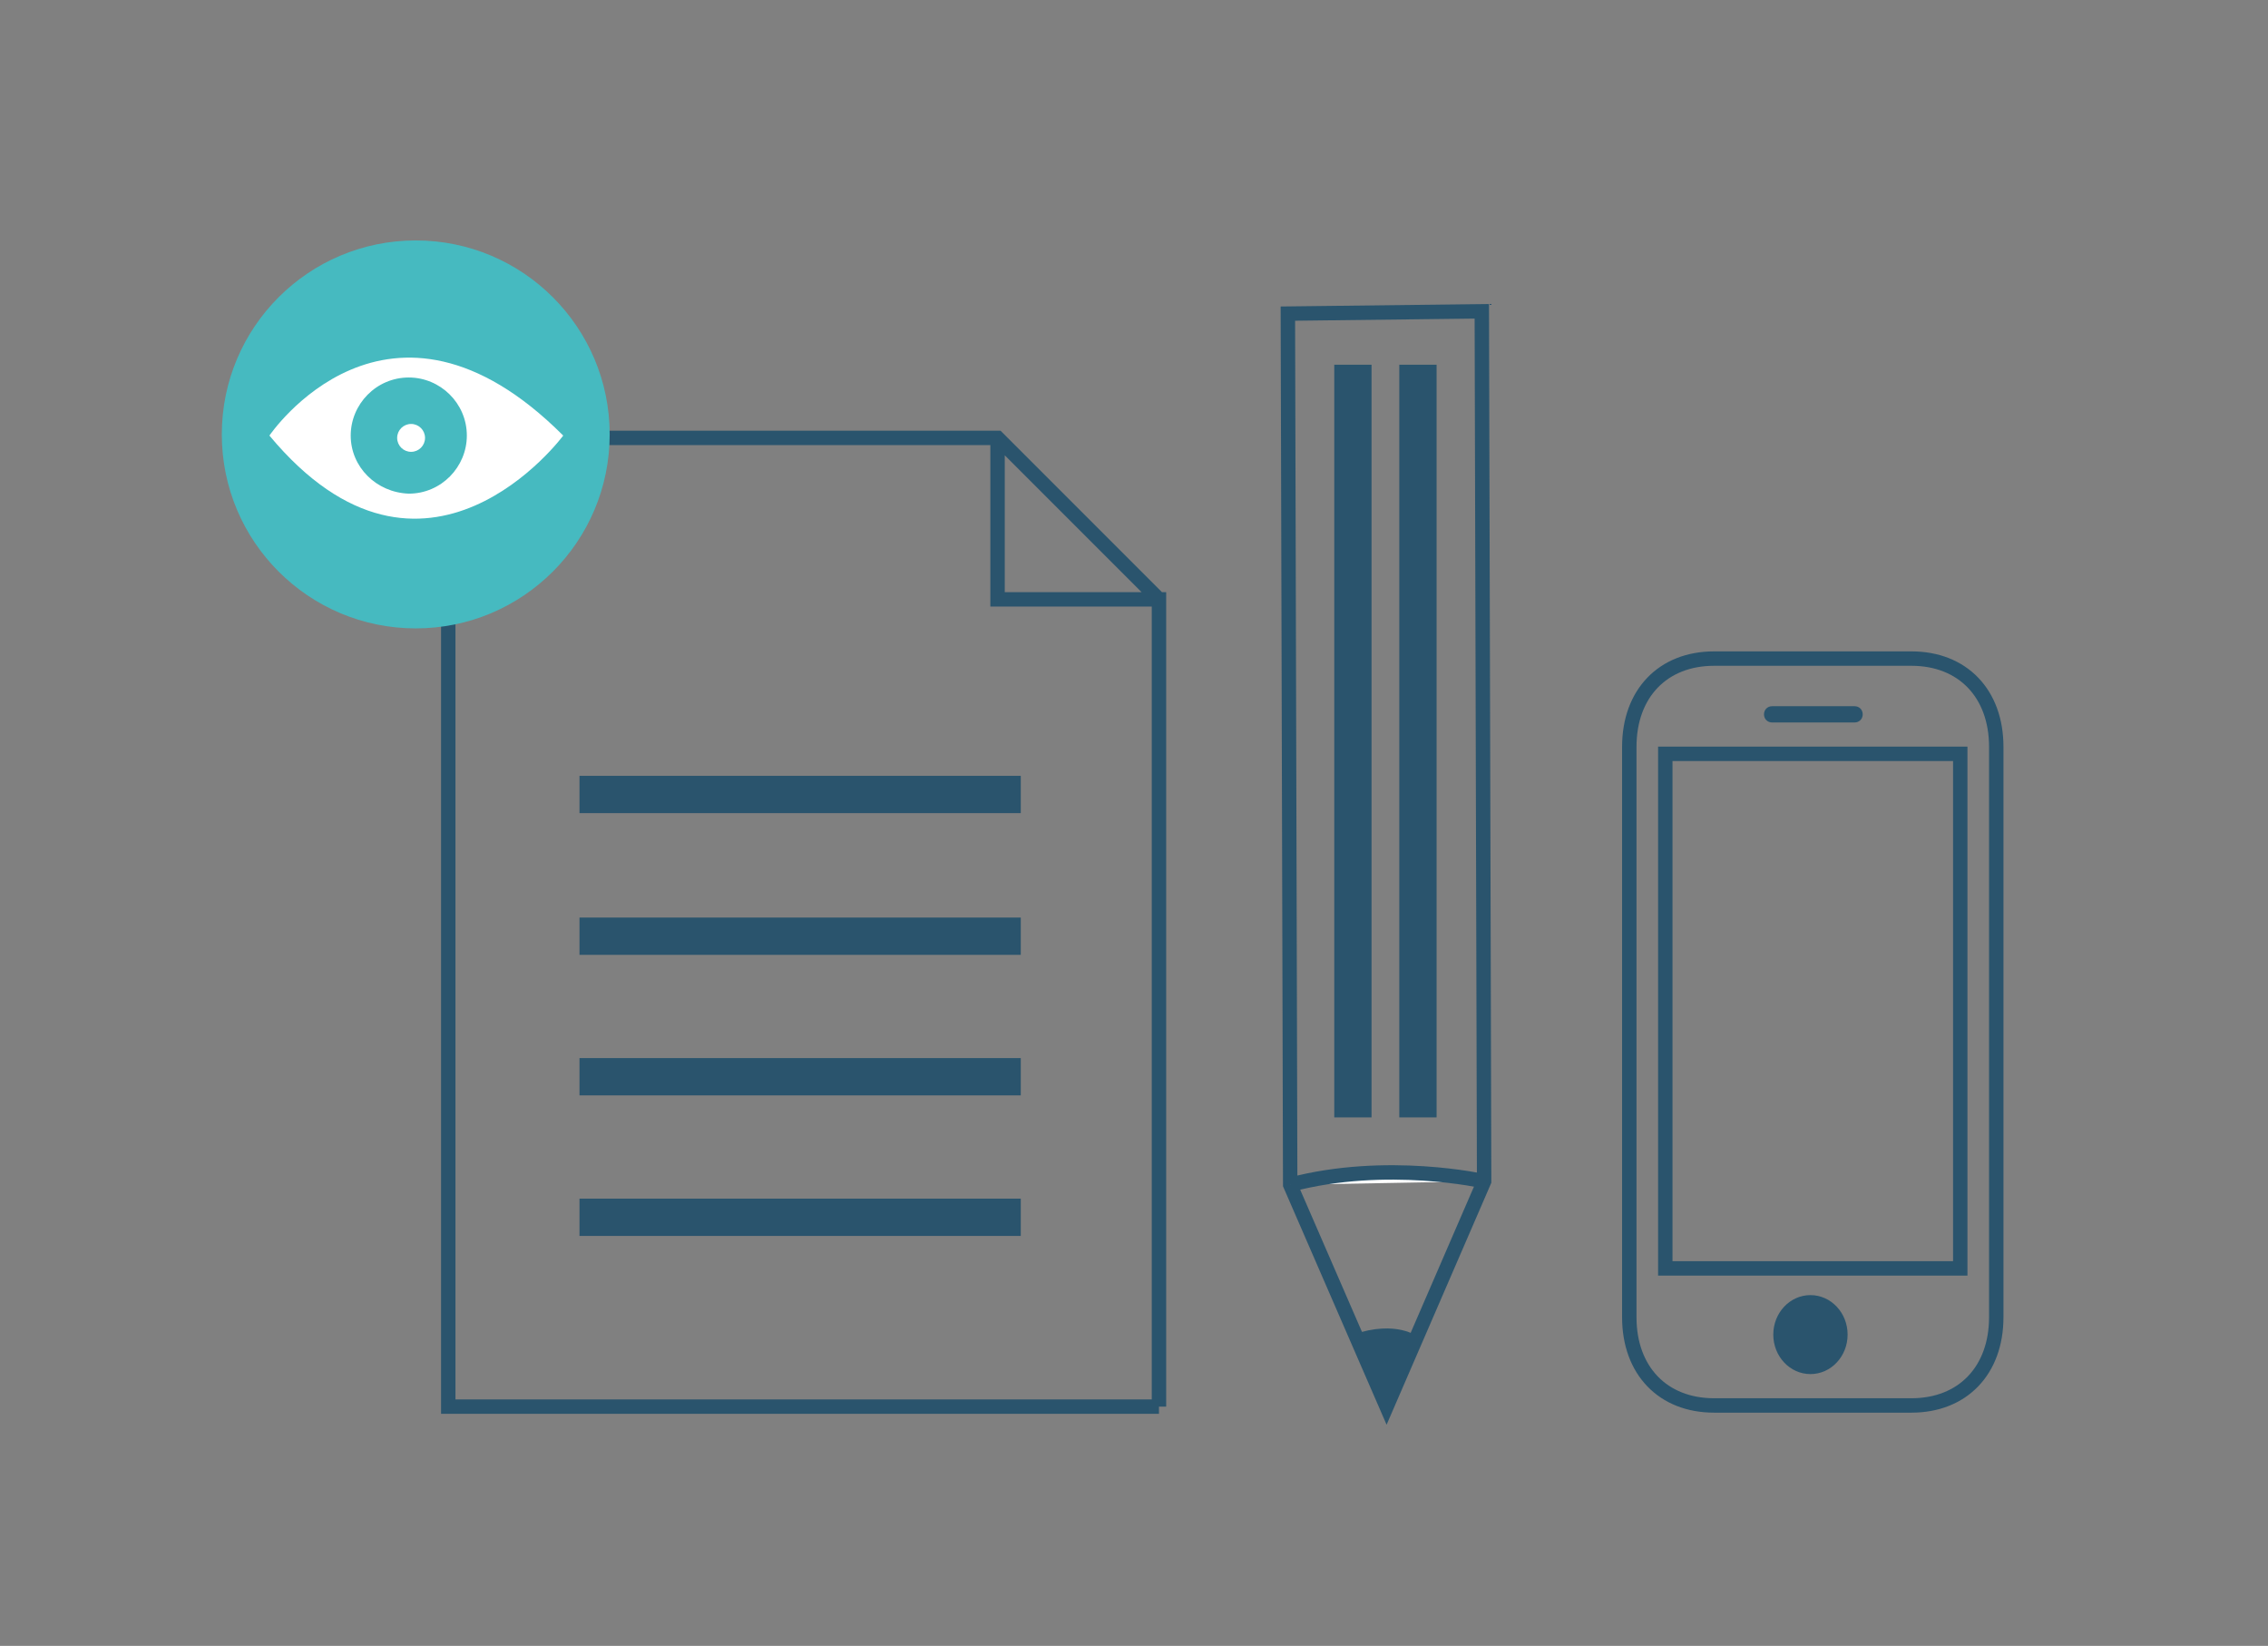 <?xml version="1.0" encoding="utf-8"?>
<!-- Generator: Adobe Illustrator 18.1.1, SVG Export Plug-In . SVG Version: 6.00 Build 0)  -->
<!DOCTYPE svg PUBLIC "-//W3C//DTD SVG 1.1//EN" "http://www.w3.org/Graphics/SVG/1.1/DTD/svg11.dtd">
<svg version="1.1" id="Layer_1" xmlns="http://www.w3.org/2000/svg" xmlns:xlink="http://www.w3.org/1999/xlink" x="0px" y="0px"
	 viewBox="1322 379.1 195.3 141.7" enable-background="new 1322 379.1 195.3 141.7" xml:space="preserve">
<rect x="1322" y="379.1" width="195.3" height="141.7" fill="#808080" stroke="none"/>
<g>
	<g>
		<polyline fill="none" stroke="#2A546D" stroke-width="1.241" stroke-miterlimit="10" points="1407.9,416.8 1407.9,430.7 
			1421.8,430.7 1421.8,500.2 1421.8,430.7 1407.9,416.8 1360.6,416.8 1360.6,500.2 1421.8,500.2 		"/>
		
			<line fill="none" stroke="#2A546D" stroke-width="3.21" stroke-miterlimit="10" x1="1371.9" y1="447.5" x2="1409.9" y2="447.5"/>
		
			<line fill="none" stroke="#2A546D" stroke-width="3.21" stroke-miterlimit="10" x1="1371.9" y1="459.7" x2="1409.9" y2="459.7"/>
		
			<line fill="none" stroke="#2A546D" stroke-width="3.21" stroke-miterlimit="10" x1="1371.9" y1="471.8" x2="1409.9" y2="471.8"/>
		
			<line fill="none" stroke="#2A546D" stroke-width="3.21" stroke-miterlimit="10" x1="1371.9" y1="483.9" x2="1409.9" y2="483.9"/>
		<g>
			<g>
				<polygon fill="none" stroke="#2A546D" stroke-width="1.241" stroke-miterlimit="10" points="1441.4,500.2 1433.1,481.1 
					1432.9,406.1 1449.6,405.9 1449.8,480.8 				"/>
				<path fill="#FFFFFF" stroke="#2A546D" stroke-width="1.241" stroke-miterlimit="10" d="M1449.8,480.8c0,0-8.4-1.9-16.7,0.3"/>
				<path fill="#2A546D" d="M1444.1,494.2c0,0-1.8-1.5-5.6-0.2l2.9,6.2L1444.1,494.2z"/>
			</g>
			
				<line fill="none" stroke="#2A546D" stroke-width="3.21" stroke-miterlimit="10" x1="1444.1" y1="475.3" x2="1444.1" y2="410.5"/>
			
				<line fill="none" stroke="#2A546D" stroke-width="3.21" stroke-miterlimit="10" x1="1438.5" y1="475.3" x2="1438.5" y2="410.5"/>
		</g>
		<g>
			<path fill="none" stroke="#2A546D" stroke-width="1.241" stroke-miterlimit="10" d="M1493.9,492.5c0,4.6-2.9,7.6-7.3,7.6h-17
				c-4.4,0-7.3-3-7.3-7.6v-49.1c0-4.6,2.9-7.6,7.3-7.6h17c4.4,0,7.3,3,7.3,7.6V492.5z"/>
			
				<rect x="1465.4" y="444" fill="none" stroke="#2A546D" stroke-width="1.241" stroke-miterlimit="10" width="25.4" height="44.3"/>
			<ellipse fill="#2A546D" cx="1477.9" cy="494" rx="3.2" ry="3.4"/>
			<path fill="#2A546D" d="M1482.4,440.6c0,0.4-0.3,0.7-0.7,0.7h-7.1c-0.4,0-0.7-0.3-0.7-0.7l0,0c0-0.4,0.3-0.7,0.7-0.7h7.1
				C1482.1,439.9,1482.4,440.2,1482.4,440.6L1482.4,440.6z"/>
		</g>
	</g>
	<g>
		<circle fill="#46BAC0" cx="1357.8" cy="416.5" r="16.7"/>
		<g>
			<path fill="#FFFFFF" d="M1345.2,416.6c0,0,10.2-15.1,25.3,0C1370.5,416.6,1358.6,432.7,1345.2,416.6z"/>
			<path fill="#46BAC0" d="M1352.2,416.6c0-2.7,2.2-5,5-5c2.7,0,5,2.2,5,5c0,2.7-2.2,5-5,5C1354.4,421.5,1352.2,419.3,1352.2,416.6z
				"/>
		</g>
		<circle fill="#FFFFFF" cx="1357.4" cy="416.8" r="1.2"/>
	</g>
</g>
</svg>
